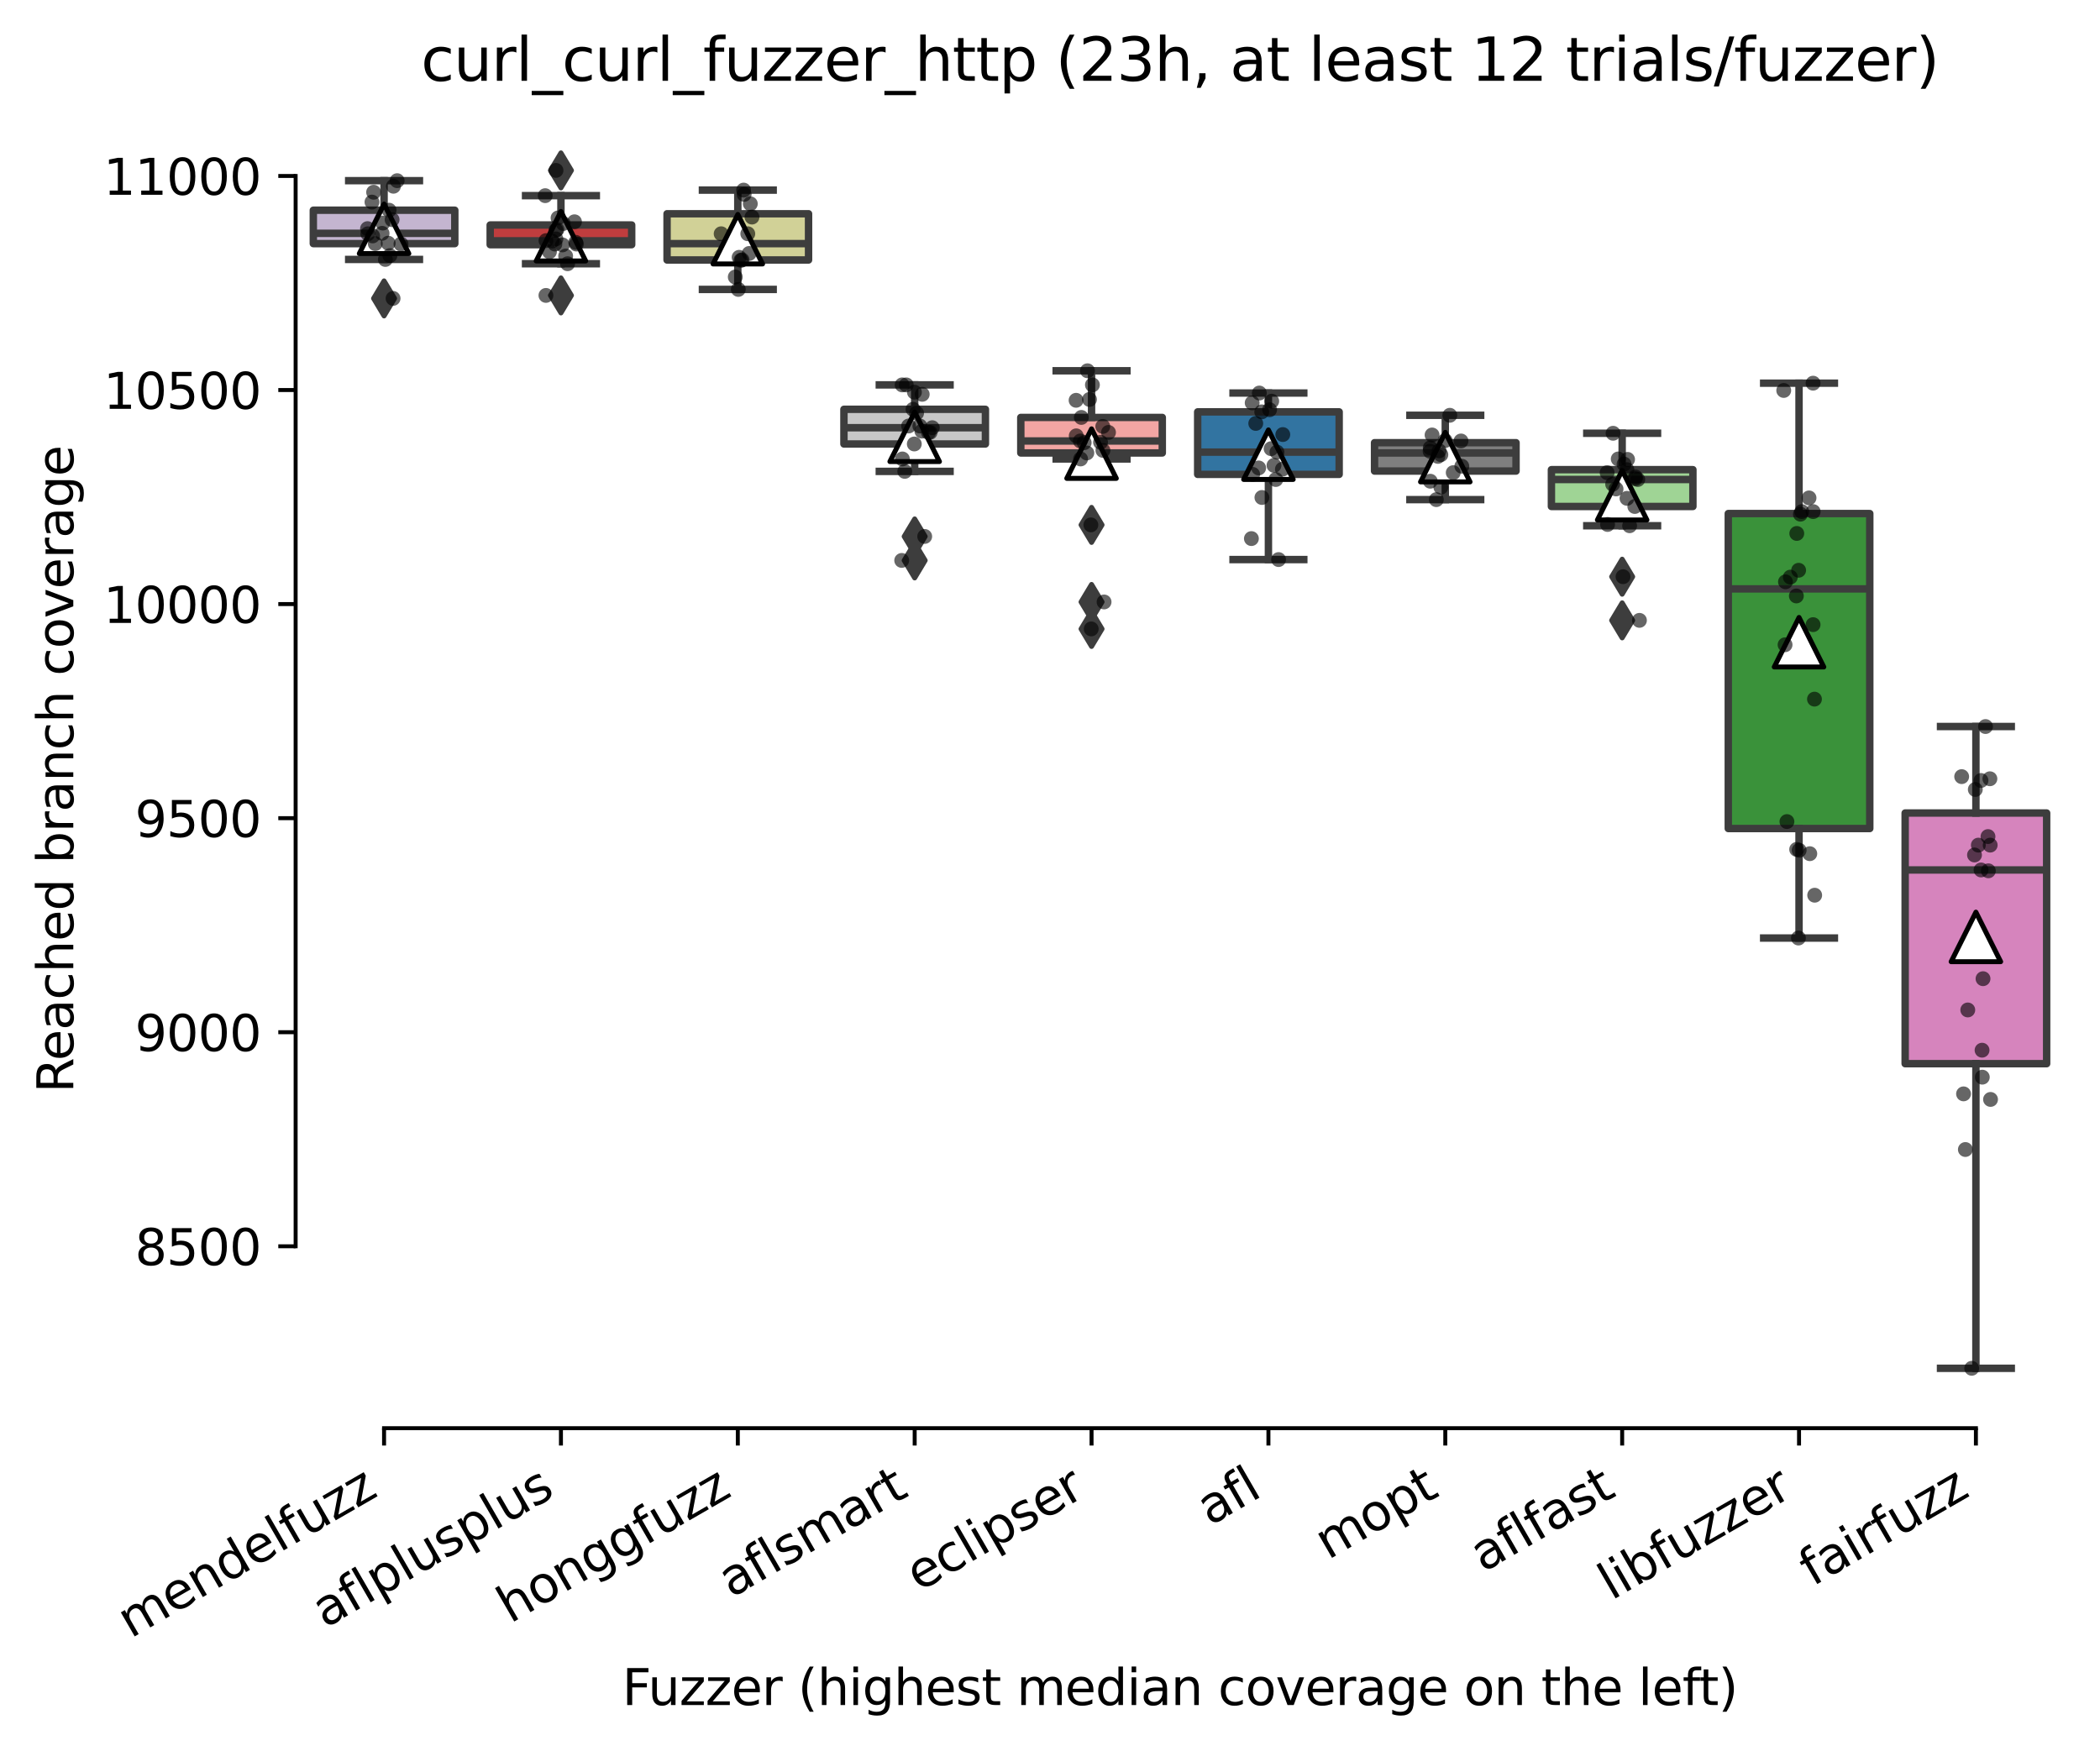 <?xml version="1.0" encoding="utf-8" standalone="no"?>
<!DOCTYPE svg PUBLIC "-//W3C//DTD SVG 1.1//EN"
  "http://www.w3.org/Graphics/SVG/1.1/DTD/svg11.dtd">
<svg xmlns:xlink="http://www.w3.org/1999/xlink" width="424.011pt" height="353.623pt" viewBox="0 0 424.011 353.623" xmlns="http://www.w3.org/2000/svg" version="1.1">
 <defs>
  <style type="text/css">*{stroke-linejoin: round; stroke-linecap: butt}</style>
 </defs>
 <g id="figure_1">
  <g id="patch_1">
   <path d="M 0 353.623 
L 424.011 353.623 
L 424.011 0 
L 0 0 
z
" style="fill: #ffffff"/>
  </g>
  <g id="axes_1">
   <g id="patch_2">
    <path d="M 59.691 288.43 
L 416.811 288.43 
L 416.811 22.318 
L 59.691 22.318 
z
" style="fill: #ffffff"/>
   </g>
   <g id="patch_3">
    <path d="M 63.262 49.199 
L 91.831 49.199 
L 91.831 42.455 
L 63.262 42.455 
L 63.262 49.199 
z
" clip-path="url(#pf4ece995c3)" style="fill: #c4b5d0; stroke: #3d3d3d; stroke-width: 1.5; stroke-linejoin: miter"/>
   </g>
   <g id="patch_4">
    <path d="M 98.974 49.415 
L 127.543 49.415 
L 127.543 45.438 
L 98.974 45.438 
L 98.974 49.415 
z
" clip-path="url(#pf4ece995c3)" style="fill: #c03d3e; stroke: #3d3d3d; stroke-width: 1.5; stroke-linejoin: miter"/>
   </g>
   <g id="patch_5">
    <path d="M 134.686 52.506 
L 163.255 52.506 
L 163.255 43.168 
L 134.686 43.168 
L 134.686 52.506 
z
" clip-path="url(#pf4ece995c3)" style="fill: #d1d197; stroke: #3d3d3d; stroke-width: 1.5; stroke-linejoin: miter"/>
   </g>
   <g id="patch_6">
    <path d="M 170.398 89.663 
L 198.967 89.663 
L 198.967 82.66 
L 170.398 82.66 
L 170.398 89.663 
z
" clip-path="url(#pf4ece995c3)" style="fill: #c7c7c7; stroke: #3d3d3d; stroke-width: 1.5; stroke-linejoin: miter"/>
   </g>
   <g id="patch_7">
    <path d="M 206.11 91.479 
L 234.679 91.479 
L 234.679 84.303 
L 206.11 84.303 
L 206.11 91.479 
z
" clip-path="url(#pf4ece995c3)" style="fill: #f2a5a3; stroke: #3d3d3d; stroke-width: 1.5; stroke-linejoin: miter"/>
   </g>
   <g id="patch_8">
    <path d="M 241.822 95.802 
L 270.391 95.802 
L 270.391 83.179 
L 241.822 83.179 
L 241.822 95.802 
z
" clip-path="url(#pf4ece995c3)" style="fill: #3274a1; stroke: #3d3d3d; stroke-width: 1.5; stroke-linejoin: miter"/>
   </g>
   <g id="patch_9">
    <path d="M 277.534 95.132 
L 306.103 95.132 
L 306.103 89.404 
L 277.534 89.404 
L 277.534 95.132 
z
" clip-path="url(#pf4ece995c3)" style="fill: #7f7f7f; stroke: #3d3d3d; stroke-width: 1.5; stroke-linejoin: miter"/>
   </g>
   <g id="patch_10">
    <path d="M 313.246 102.287 
L 341.815 102.287 
L 341.815 94.851 
L 313.246 94.851 
L 313.246 102.287 
z
" clip-path="url(#pf4ece995c3)" style="fill: #9fd495; stroke: #3d3d3d; stroke-width: 1.5; stroke-linejoin: miter"/>
   </g>
   <g id="patch_11">
    <path d="M 348.958 167.327 
L 377.527 167.327 
L 377.527 103.713 
L 348.958 103.713 
L 348.958 167.327 
z
" clip-path="url(#pf4ece995c3)" style="fill: #3a923a; stroke: #3d3d3d; stroke-width: 1.5; stroke-linejoin: miter"/>
   </g>
   <g id="patch_12">
    <path d="M 384.67 214.817 
L 413.239 214.817 
L 413.239 164.193 
L 384.67 164.193 
L 384.67 214.817 
z
" clip-path="url(#pf4ece995c3)" style="fill: #d684bd; stroke: #3d3d3d; stroke-width: 1.5; stroke-linejoin: miter"/>
   </g>
   <g id="matplotlib.axis_1">
    <g id="xtick_1">
     <g id="line2d_1">
      <defs>
       <path id="m9065a62977" d="M 0 0 
L 0 3.5 
" style="stroke: #000000; stroke-width: 0.8"/>
      </defs>
      <g>
       <use xlink:href="#m9065a62977" x="77.547" y="288.43" style="stroke: #000000; stroke-width: 0.8"/>
      </g>
     </g>
     <g id="text_1">
      <!-- mendelfuzz -->
      <g transform="translate(26.394 330.943) rotate(-30) scale(0.1 -0.1)">
       <defs>
        <path id="DejaVuSans-6d" d="M 3328 2828 
Q 3544 3216 3844 3400 
Q 4144 3584 4550 3584 
Q 5097 3584 5394 3201 
Q 5691 2819 5691 2113 
L 5691 0 
L 5113 0 
L 5113 2094 
Q 5113 2597 4934 2840 
Q 4756 3084 4391 3084 
Q 3944 3084 3684 2787 
Q 3425 2491 3425 1978 
L 3425 0 
L 2847 0 
L 2847 2094 
Q 2847 2600 2669 2842 
Q 2491 3084 2119 3084 
Q 1678 3084 1418 2786 
Q 1159 2488 1159 1978 
L 1159 0 
L 581 0 
L 581 3500 
L 1159 3500 
L 1159 2956 
Q 1356 3278 1631 3431 
Q 1906 3584 2284 3584 
Q 2666 3584 2933 3390 
Q 3200 3197 3328 2828 
z
" transform="scale(0.016)"/>
        <path id="DejaVuSans-65" d="M 3597 1894 
L 3597 1613 
L 953 1613 
Q 991 1019 1311 708 
Q 1631 397 2203 397 
Q 2534 397 2845 478 
Q 3156 559 3463 722 
L 3463 178 
Q 3153 47 2828 -22 
Q 2503 -91 2169 -91 
Q 1331 -91 842 396 
Q 353 884 353 1716 
Q 353 2575 817 3079 
Q 1281 3584 2069 3584 
Q 2775 3584 3186 3129 
Q 3597 2675 3597 1894 
z
M 3022 2063 
Q 3016 2534 2758 2815 
Q 2500 3097 2075 3097 
Q 1594 3097 1305 2825 
Q 1016 2553 972 2059 
L 3022 2063 
z
" transform="scale(0.016)"/>
        <path id="DejaVuSans-6e" d="M 3513 2113 
L 3513 0 
L 2938 0 
L 2938 2094 
Q 2938 2591 2744 2837 
Q 2550 3084 2163 3084 
Q 1697 3084 1428 2787 
Q 1159 2491 1159 1978 
L 1159 0 
L 581 0 
L 581 3500 
L 1159 3500 
L 1159 2956 
Q 1366 3272 1645 3428 
Q 1925 3584 2291 3584 
Q 2894 3584 3203 3211 
Q 3513 2838 3513 2113 
z
" transform="scale(0.016)"/>
        <path id="DejaVuSans-64" d="M 2906 2969 
L 2906 4863 
L 3481 4863 
L 3481 0 
L 2906 0 
L 2906 525 
Q 2725 213 2448 61 
Q 2172 -91 1784 -91 
Q 1150 -91 751 415 
Q 353 922 353 1747 
Q 353 2572 751 3078 
Q 1150 3584 1784 3584 
Q 2172 3584 2448 3432 
Q 2725 3281 2906 2969 
z
M 947 1747 
Q 947 1113 1208 752 
Q 1469 391 1925 391 
Q 2381 391 2643 752 
Q 2906 1113 2906 1747 
Q 2906 2381 2643 2742 
Q 2381 3103 1925 3103 
Q 1469 3103 1208 2742 
Q 947 2381 947 1747 
z
" transform="scale(0.016)"/>
        <path id="DejaVuSans-6c" d="M 603 4863 
L 1178 4863 
L 1178 0 
L 603 0 
L 603 4863 
z
" transform="scale(0.016)"/>
        <path id="DejaVuSans-66" d="M 2375 4863 
L 2375 4384 
L 1825 4384 
Q 1516 4384 1395 4259 
Q 1275 4134 1275 3809 
L 1275 3500 
L 2222 3500 
L 2222 3053 
L 1275 3053 
L 1275 0 
L 697 0 
L 697 3053 
L 147 3053 
L 147 3500 
L 697 3500 
L 697 3744 
Q 697 4328 969 4595 
Q 1241 4863 1831 4863 
L 2375 4863 
z
" transform="scale(0.016)"/>
        <path id="DejaVuSans-75" d="M 544 1381 
L 544 3500 
L 1119 3500 
L 1119 1403 
Q 1119 906 1312 657 
Q 1506 409 1894 409 
Q 2359 409 2629 706 
Q 2900 1003 2900 1516 
L 2900 3500 
L 3475 3500 
L 3475 0 
L 2900 0 
L 2900 538 
Q 2691 219 2414 64 
Q 2138 -91 1772 -91 
Q 1169 -91 856 284 
Q 544 659 544 1381 
z
M 1991 3584 
L 1991 3584 
z
" transform="scale(0.016)"/>
        <path id="DejaVuSans-7a" d="M 353 3500 
L 3084 3500 
L 3084 2975 
L 922 459 
L 3084 459 
L 3084 0 
L 275 0 
L 275 525 
L 2438 3041 
L 353 3041 
L 353 3500 
z
" transform="scale(0.016)"/>
       </defs>
       <use xlink:href="#DejaVuSans-6d"/>
       <use xlink:href="#DejaVuSans-65" x="97.412"/>
       <use xlink:href="#DejaVuSans-6e" x="158.936"/>
       <use xlink:href="#DejaVuSans-64" x="222.314"/>
       <use xlink:href="#DejaVuSans-65" x="285.791"/>
       <use xlink:href="#DejaVuSans-6c" x="347.314"/>
       <use xlink:href="#DejaVuSans-66" x="375.098"/>
       <use xlink:href="#DejaVuSans-75" x="410.303"/>
       <use xlink:href="#DejaVuSans-7a" x="473.682"/>
       <use xlink:href="#DejaVuSans-7a" x="526.172"/>
      </g>
     </g>
    </g>
    <g id="xtick_2">
     <g id="line2d_2">
      <g>
       <use xlink:href="#m9065a62977" x="113.259" y="288.43" style="stroke: #000000; stroke-width: 0.8"/>
      </g>
     </g>
     <g id="text_2">
      <!-- aflplusplus -->
      <g transform="translate(65.65 328.897) rotate(-30) scale(0.1 -0.1)">
       <defs>
        <path id="DejaVuSans-61" d="M 2194 1759 
Q 1497 1759 1228 1600 
Q 959 1441 959 1056 
Q 959 750 1161 570 
Q 1363 391 1709 391 
Q 2188 391 2477 730 
Q 2766 1069 2766 1631 
L 2766 1759 
L 2194 1759 
z
M 3341 1997 
L 3341 0 
L 2766 0 
L 2766 531 
Q 2569 213 2275 61 
Q 1981 -91 1556 -91 
Q 1019 -91 701 211 
Q 384 513 384 1019 
Q 384 1609 779 1909 
Q 1175 2209 1959 2209 
L 2766 2209 
L 2766 2266 
Q 2766 2663 2505 2880 
Q 2244 3097 1772 3097 
Q 1472 3097 1187 3025 
Q 903 2953 641 2809 
L 641 3341 
Q 956 3463 1253 3523 
Q 1550 3584 1831 3584 
Q 2591 3584 2966 3190 
Q 3341 2797 3341 1997 
z
" transform="scale(0.016)"/>
        <path id="DejaVuSans-70" d="M 1159 525 
L 1159 -1331 
L 581 -1331 
L 581 3500 
L 1159 3500 
L 1159 2969 
Q 1341 3281 1617 3432 
Q 1894 3584 2278 3584 
Q 2916 3584 3314 3078 
Q 3713 2572 3713 1747 
Q 3713 922 3314 415 
Q 2916 -91 2278 -91 
Q 1894 -91 1617 61 
Q 1341 213 1159 525 
z
M 3116 1747 
Q 3116 2381 2855 2742 
Q 2594 3103 2138 3103 
Q 1681 3103 1420 2742 
Q 1159 2381 1159 1747 
Q 1159 1113 1420 752 
Q 1681 391 2138 391 
Q 2594 391 2855 752 
Q 3116 1113 3116 1747 
z
" transform="scale(0.016)"/>
        <path id="DejaVuSans-73" d="M 2834 3397 
L 2834 2853 
Q 2591 2978 2328 3040 
Q 2066 3103 1784 3103 
Q 1356 3103 1142 2972 
Q 928 2841 928 2578 
Q 928 2378 1081 2264 
Q 1234 2150 1697 2047 
L 1894 2003 
Q 2506 1872 2764 1633 
Q 3022 1394 3022 966 
Q 3022 478 2636 193 
Q 2250 -91 1575 -91 
Q 1294 -91 989 -36 
Q 684 19 347 128 
L 347 722 
Q 666 556 975 473 
Q 1284 391 1588 391 
Q 1994 391 2212 530 
Q 2431 669 2431 922 
Q 2431 1156 2273 1281 
Q 2116 1406 1581 1522 
L 1381 1569 
Q 847 1681 609 1914 
Q 372 2147 372 2553 
Q 372 3047 722 3315 
Q 1072 3584 1716 3584 
Q 2034 3584 2315 3537 
Q 2597 3491 2834 3397 
z
" transform="scale(0.016)"/>
       </defs>
       <use xlink:href="#DejaVuSans-61"/>
       <use xlink:href="#DejaVuSans-66" x="61.279"/>
       <use xlink:href="#DejaVuSans-6c" x="96.484"/>
       <use xlink:href="#DejaVuSans-70" x="124.268"/>
       <use xlink:href="#DejaVuSans-6c" x="187.744"/>
       <use xlink:href="#DejaVuSans-75" x="215.527"/>
       <use xlink:href="#DejaVuSans-73" x="278.906"/>
       <use xlink:href="#DejaVuSans-70" x="331.006"/>
       <use xlink:href="#DejaVuSans-6c" x="394.482"/>
       <use xlink:href="#DejaVuSans-75" x="422.266"/>
       <use xlink:href="#DejaVuSans-73" x="485.645"/>
      </g>
     </g>
    </g>
    <g id="xtick_3">
     <g id="line2d_3">
      <g>
       <use xlink:href="#m9065a62977" x="148.971" y="288.43" style="stroke: #000000; stroke-width: 0.8"/>
      </g>
     </g>
     <g id="text_3">
      <!-- honggfuzz -->
      <g transform="translate(103.031 327.933) rotate(-30) scale(0.1 -0.1)">
       <defs>
        <path id="DejaVuSans-68" d="M 3513 2113 
L 3513 0 
L 2938 0 
L 2938 2094 
Q 2938 2591 2744 2837 
Q 2550 3084 2163 3084 
Q 1697 3084 1428 2787 
Q 1159 2491 1159 1978 
L 1159 0 
L 581 0 
L 581 4863 
L 1159 4863 
L 1159 2956 
Q 1366 3272 1645 3428 
Q 1925 3584 2291 3584 
Q 2894 3584 3203 3211 
Q 3513 2838 3513 2113 
z
" transform="scale(0.016)"/>
        <path id="DejaVuSans-6f" d="M 1959 3097 
Q 1497 3097 1228 2736 
Q 959 2375 959 1747 
Q 959 1119 1226 758 
Q 1494 397 1959 397 
Q 2419 397 2687 759 
Q 2956 1122 2956 1747 
Q 2956 2369 2687 2733 
Q 2419 3097 1959 3097 
z
M 1959 3584 
Q 2709 3584 3137 3096 
Q 3566 2609 3566 1747 
Q 3566 888 3137 398 
Q 2709 -91 1959 -91 
Q 1206 -91 779 398 
Q 353 888 353 1747 
Q 353 2609 779 3096 
Q 1206 3584 1959 3584 
z
" transform="scale(0.016)"/>
        <path id="DejaVuSans-67" d="M 2906 1791 
Q 2906 2416 2648 2759 
Q 2391 3103 1925 3103 
Q 1463 3103 1205 2759 
Q 947 2416 947 1791 
Q 947 1169 1205 825 
Q 1463 481 1925 481 
Q 2391 481 2648 825 
Q 2906 1169 2906 1791 
z
M 3481 434 
Q 3481 -459 3084 -895 
Q 2688 -1331 1869 -1331 
Q 1566 -1331 1297 -1286 
Q 1028 -1241 775 -1147 
L 775 -588 
Q 1028 -725 1275 -790 
Q 1522 -856 1778 -856 
Q 2344 -856 2625 -561 
Q 2906 -266 2906 331 
L 2906 616 
Q 2728 306 2450 153 
Q 2172 0 1784 0 
Q 1141 0 747 490 
Q 353 981 353 1791 
Q 353 2603 747 3093 
Q 1141 3584 1784 3584 
Q 2172 3584 2450 3431 
Q 2728 3278 2906 2969 
L 2906 3500 
L 3481 3500 
L 3481 434 
z
" transform="scale(0.016)"/>
       </defs>
       <use xlink:href="#DejaVuSans-68"/>
       <use xlink:href="#DejaVuSans-6f" x="63.379"/>
       <use xlink:href="#DejaVuSans-6e" x="124.561"/>
       <use xlink:href="#DejaVuSans-67" x="187.939"/>
       <use xlink:href="#DejaVuSans-67" x="251.416"/>
       <use xlink:href="#DejaVuSans-66" x="314.893"/>
       <use xlink:href="#DejaVuSans-75" x="350.098"/>
       <use xlink:href="#DejaVuSans-7a" x="413.477"/>
       <use xlink:href="#DejaVuSans-7a" x="465.967"/>
      </g>
     </g>
    </g>
    <g id="xtick_4">
     <g id="line2d_4">
      <g>
       <use xlink:href="#m9065a62977" x="184.683" y="288.43" style="stroke: #000000; stroke-width: 0.8"/>
      </g>
     </g>
     <g id="text_4">
      <!-- aflsmart -->
      <g transform="translate(147.672 322.779) rotate(-30) scale(0.1 -0.1)">
       <defs>
        <path id="DejaVuSans-72" d="M 2631 2963 
Q 2534 3019 2420 3045 
Q 2306 3072 2169 3072 
Q 1681 3072 1420 2755 
Q 1159 2438 1159 1844 
L 1159 0 
L 581 0 
L 581 3500 
L 1159 3500 
L 1159 2956 
Q 1341 3275 1631 3429 
Q 1922 3584 2338 3584 
Q 2397 3584 2469 3576 
Q 2541 3569 2628 3553 
L 2631 2963 
z
" transform="scale(0.016)"/>
        <path id="DejaVuSans-74" d="M 1172 4494 
L 1172 3500 
L 2356 3500 
L 2356 3053 
L 1172 3053 
L 1172 1153 
Q 1172 725 1289 603 
Q 1406 481 1766 481 
L 2356 481 
L 2356 0 
L 1766 0 
Q 1100 0 847 248 
Q 594 497 594 1153 
L 594 3053 
L 172 3053 
L 172 3500 
L 594 3500 
L 594 4494 
L 1172 4494 
z
" transform="scale(0.016)"/>
       </defs>
       <use xlink:href="#DejaVuSans-61"/>
       <use xlink:href="#DejaVuSans-66" x="61.279"/>
       <use xlink:href="#DejaVuSans-6c" x="96.484"/>
       <use xlink:href="#DejaVuSans-73" x="124.268"/>
       <use xlink:href="#DejaVuSans-6d" x="176.367"/>
       <use xlink:href="#DejaVuSans-61" x="273.779"/>
       <use xlink:href="#DejaVuSans-72" x="335.059"/>
       <use xlink:href="#DejaVuSans-74" x="376.172"/>
      </g>
     </g>
    </g>
    <g id="xtick_5">
     <g id="line2d_5">
      <g>
       <use xlink:href="#m9065a62977" x="220.395" y="288.43" style="stroke: #000000; stroke-width: 0.8"/>
      </g>
     </g>
     <g id="text_5">
      <!-- eclipser -->
      <g transform="translate(185.554 321.525) rotate(-30) scale(0.1 -0.1)">
       <defs>
        <path id="DejaVuSans-63" d="M 3122 3366 
L 3122 2828 
Q 2878 2963 2633 3030 
Q 2388 3097 2138 3097 
Q 1578 3097 1268 2742 
Q 959 2388 959 1747 
Q 959 1106 1268 751 
Q 1578 397 2138 397 
Q 2388 397 2633 464 
Q 2878 531 3122 666 
L 3122 134 
Q 2881 22 2623 -34 
Q 2366 -91 2075 -91 
Q 1284 -91 818 406 
Q 353 903 353 1747 
Q 353 2603 823 3093 
Q 1294 3584 2113 3584 
Q 2378 3584 2631 3529 
Q 2884 3475 3122 3366 
z
" transform="scale(0.016)"/>
        <path id="DejaVuSans-69" d="M 603 3500 
L 1178 3500 
L 1178 0 
L 603 0 
L 603 3500 
z
M 603 4863 
L 1178 4863 
L 1178 4134 
L 603 4134 
L 603 4863 
z
" transform="scale(0.016)"/>
       </defs>
       <use xlink:href="#DejaVuSans-65"/>
       <use xlink:href="#DejaVuSans-63" x="61.523"/>
       <use xlink:href="#DejaVuSans-6c" x="116.504"/>
       <use xlink:href="#DejaVuSans-69" x="144.287"/>
       <use xlink:href="#DejaVuSans-70" x="172.07"/>
       <use xlink:href="#DejaVuSans-73" x="235.547"/>
       <use xlink:href="#DejaVuSans-65" x="287.646"/>
       <use xlink:href="#DejaVuSans-72" x="349.17"/>
      </g>
     </g>
    </g>
    <g id="xtick_6">
     <g id="line2d_6">
      <g>
       <use xlink:href="#m9065a62977" x="256.107" y="288.43" style="stroke: #000000; stroke-width: 0.8"/>
      </g>
     </g>
     <g id="text_6">
      <!-- afl -->
      <g transform="translate(244.305 308.224) rotate(-30) scale(0.1 -0.1)">
       <use xlink:href="#DejaVuSans-61"/>
       <use xlink:href="#DejaVuSans-66" x="61.279"/>
       <use xlink:href="#DejaVuSans-6c" x="96.484"/>
      </g>
     </g>
    </g>
    <g id="xtick_7">
     <g id="line2d_7">
      <g>
       <use xlink:href="#m9065a62977" x="291.819" y="288.43" style="stroke: #000000; stroke-width: 0.8"/>
      </g>
     </g>
     <g id="text_7">
      <!-- mopt -->
      <g transform="translate(268.151 315.075) rotate(-30) scale(0.1 -0.1)">
       <use xlink:href="#DejaVuSans-6d"/>
       <use xlink:href="#DejaVuSans-6f" x="97.412"/>
       <use xlink:href="#DejaVuSans-70" x="158.594"/>
       <use xlink:href="#DejaVuSans-74" x="222.07"/>
      </g>
     </g>
    </g>
    <g id="xtick_8">
     <g id="line2d_8">
      <g>
       <use xlink:href="#m9065a62977" x="327.531" y="288.43" style="stroke: #000000; stroke-width: 0.8"/>
      </g>
     </g>
     <g id="text_8">
      <!-- aflfast -->
      <g transform="translate(299.467 317.613) rotate(-30) scale(0.1 -0.1)">
       <use xlink:href="#DejaVuSans-61"/>
       <use xlink:href="#DejaVuSans-66" x="61.279"/>
       <use xlink:href="#DejaVuSans-6c" x="96.484"/>
       <use xlink:href="#DejaVuSans-66" x="124.268"/>
       <use xlink:href="#DejaVuSans-61" x="159.473"/>
       <use xlink:href="#DejaVuSans-73" x="220.752"/>
       <use xlink:href="#DejaVuSans-74" x="272.852"/>
      </g>
     </g>
    </g>
    <g id="xtick_9">
     <g id="line2d_9">
      <g>
       <use xlink:href="#m9065a62977" x="363.243" y="288.43" style="stroke: #000000; stroke-width: 0.8"/>
      </g>
     </g>
     <g id="text_9">
      <!-- libfuzzer -->
      <g transform="translate(325.376 323.272) rotate(-30) scale(0.1 -0.1)">
       <defs>
        <path id="DejaVuSans-62" d="M 3116 1747 
Q 3116 2381 2855 2742 
Q 2594 3103 2138 3103 
Q 1681 3103 1420 2742 
Q 1159 2381 1159 1747 
Q 1159 1113 1420 752 
Q 1681 391 2138 391 
Q 2594 391 2855 752 
Q 3116 1113 3116 1747 
z
M 1159 2969 
Q 1341 3281 1617 3432 
Q 1894 3584 2278 3584 
Q 2916 3584 3314 3078 
Q 3713 2572 3713 1747 
Q 3713 922 3314 415 
Q 2916 -91 2278 -91 
Q 1894 -91 1617 61 
Q 1341 213 1159 525 
L 1159 0 
L 581 0 
L 581 4863 
L 1159 4863 
L 1159 2969 
z
" transform="scale(0.016)"/>
       </defs>
       <use xlink:href="#DejaVuSans-6c"/>
       <use xlink:href="#DejaVuSans-69" x="27.783"/>
       <use xlink:href="#DejaVuSans-62" x="55.566"/>
       <use xlink:href="#DejaVuSans-66" x="119.043"/>
       <use xlink:href="#DejaVuSans-75" x="154.248"/>
       <use xlink:href="#DejaVuSans-7a" x="217.627"/>
       <use xlink:href="#DejaVuSans-7a" x="270.117"/>
       <use xlink:href="#DejaVuSans-65" x="322.607"/>
       <use xlink:href="#DejaVuSans-72" x="384.131"/>
      </g>
     </g>
    </g>
    <g id="xtick_10">
     <g id="line2d_10">
      <g>
       <use xlink:href="#m9065a62977" x="398.955" y="288.43" style="stroke: #000000; stroke-width: 0.8"/>
      </g>
     </g>
     <g id="text_10">
      <!-- fairfuzz -->
      <g transform="translate(365.965 320.457) rotate(-30) scale(0.1 -0.1)">
       <use xlink:href="#DejaVuSans-66"/>
       <use xlink:href="#DejaVuSans-61" x="35.205"/>
       <use xlink:href="#DejaVuSans-69" x="96.484"/>
       <use xlink:href="#DejaVuSans-72" x="124.268"/>
       <use xlink:href="#DejaVuSans-66" x="165.381"/>
       <use xlink:href="#DejaVuSans-75" x="200.586"/>
       <use xlink:href="#DejaVuSans-7a" x="263.965"/>
       <use xlink:href="#DejaVuSans-7a" x="316.455"/>
      </g>
     </g>
    </g>
    <g id="text_11">
     <!-- Fuzzer (highest median coverage on the left) -->
     <g transform="translate(125.633 344.343) scale(0.1 -0.1)">
      <defs>
       <path id="DejaVuSans-46" d="M 628 4666 
L 3309 4666 
L 3309 4134 
L 1259 4134 
L 1259 2759 
L 3109 2759 
L 3109 2228 
L 1259 2228 
L 1259 0 
L 628 0 
L 628 4666 
z
" transform="scale(0.016)"/>
       <path id="DejaVuSans-20" transform="scale(0.016)"/>
       <path id="DejaVuSans-28" d="M 1984 4856 
Q 1566 4138 1362 3434 
Q 1159 2731 1159 2009 
Q 1159 1288 1364 580 
Q 1569 -128 1984 -844 
L 1484 -844 
Q 1016 -109 783 600 
Q 550 1309 550 2009 
Q 550 2706 781 3412 
Q 1013 4119 1484 4856 
L 1984 4856 
z
" transform="scale(0.016)"/>
       <path id="DejaVuSans-76" d="M 191 3500 
L 800 3500 
L 1894 563 
L 2988 3500 
L 3597 3500 
L 2284 0 
L 1503 0 
L 191 3500 
z
" transform="scale(0.016)"/>
       <path id="DejaVuSans-29" d="M 513 4856 
L 1013 4856 
Q 1481 4119 1714 3412 
Q 1947 2706 1947 2009 
Q 1947 1309 1714 600 
Q 1481 -109 1013 -844 
L 513 -844 
Q 928 -128 1133 580 
Q 1338 1288 1338 2009 
Q 1338 2731 1133 3434 
Q 928 4138 513 4856 
z
" transform="scale(0.016)"/>
      </defs>
      <use xlink:href="#DejaVuSans-46"/>
      <use xlink:href="#DejaVuSans-75" x="52.02"/>
      <use xlink:href="#DejaVuSans-7a" x="115.398"/>
      <use xlink:href="#DejaVuSans-7a" x="167.889"/>
      <use xlink:href="#DejaVuSans-65" x="220.379"/>
      <use xlink:href="#DejaVuSans-72" x="281.902"/>
      <use xlink:href="#DejaVuSans-20" x="323.016"/>
      <use xlink:href="#DejaVuSans-28" x="354.803"/>
      <use xlink:href="#DejaVuSans-68" x="393.816"/>
      <use xlink:href="#DejaVuSans-69" x="457.195"/>
      <use xlink:href="#DejaVuSans-67" x="484.979"/>
      <use xlink:href="#DejaVuSans-68" x="548.455"/>
      <use xlink:href="#DejaVuSans-65" x="611.834"/>
      <use xlink:href="#DejaVuSans-73" x="673.357"/>
      <use xlink:href="#DejaVuSans-74" x="725.457"/>
      <use xlink:href="#DejaVuSans-20" x="764.666"/>
      <use xlink:href="#DejaVuSans-6d" x="796.453"/>
      <use xlink:href="#DejaVuSans-65" x="893.865"/>
      <use xlink:href="#DejaVuSans-64" x="955.389"/>
      <use xlink:href="#DejaVuSans-69" x="1018.865"/>
      <use xlink:href="#DejaVuSans-61" x="1046.648"/>
      <use xlink:href="#DejaVuSans-6e" x="1107.928"/>
      <use xlink:href="#DejaVuSans-20" x="1171.307"/>
      <use xlink:href="#DejaVuSans-63" x="1203.094"/>
      <use xlink:href="#DejaVuSans-6f" x="1258.074"/>
      <use xlink:href="#DejaVuSans-76" x="1319.256"/>
      <use xlink:href="#DejaVuSans-65" x="1378.436"/>
      <use xlink:href="#DejaVuSans-72" x="1439.959"/>
      <use xlink:href="#DejaVuSans-61" x="1481.072"/>
      <use xlink:href="#DejaVuSans-67" x="1542.352"/>
      <use xlink:href="#DejaVuSans-65" x="1605.828"/>
      <use xlink:href="#DejaVuSans-20" x="1667.352"/>
      <use xlink:href="#DejaVuSans-6f" x="1699.139"/>
      <use xlink:href="#DejaVuSans-6e" x="1760.32"/>
      <use xlink:href="#DejaVuSans-20" x="1823.699"/>
      <use xlink:href="#DejaVuSans-74" x="1855.486"/>
      <use xlink:href="#DejaVuSans-68" x="1894.695"/>
      <use xlink:href="#DejaVuSans-65" x="1958.074"/>
      <use xlink:href="#DejaVuSans-20" x="2019.598"/>
      <use xlink:href="#DejaVuSans-6c" x="2051.385"/>
      <use xlink:href="#DejaVuSans-65" x="2079.168"/>
      <use xlink:href="#DejaVuSans-66" x="2140.691"/>
      <use xlink:href="#DejaVuSans-74" x="2174.146"/>
      <use xlink:href="#DejaVuSans-29" x="2213.355"/>
     </g>
    </g>
   </g>
   <g id="matplotlib.axis_2">
    <g id="ytick_1">
     <g id="line2d_11">
      <defs>
       <path id="mbbc10b5ecb" d="M 0 0 
L -3.5 0 
" style="stroke: #000000; stroke-width: 0.8"/>
      </defs>
      <g>
       <use xlink:href="#mbbc10b5ecb" x="59.691" y="251.693" style="stroke: #000000; stroke-width: 0.8"/>
      </g>
     </g>
     <g id="text_12">
      <!-- 8500 -->
      <g transform="translate(27.241 255.492) scale(0.1 -0.1)">
       <defs>
        <path id="DejaVuSans-38" d="M 2034 2216 
Q 1584 2216 1326 1975 
Q 1069 1734 1069 1313 
Q 1069 891 1326 650 
Q 1584 409 2034 409 
Q 2484 409 2743 651 
Q 3003 894 3003 1313 
Q 3003 1734 2745 1975 
Q 2488 2216 2034 2216 
z
M 1403 2484 
Q 997 2584 770 2862 
Q 544 3141 544 3541 
Q 544 4100 942 4425 
Q 1341 4750 2034 4750 
Q 2731 4750 3128 4425 
Q 3525 4100 3525 3541 
Q 3525 3141 3298 2862 
Q 3072 2584 2669 2484 
Q 3125 2378 3379 2068 
Q 3634 1759 3634 1313 
Q 3634 634 3220 271 
Q 2806 -91 2034 -91 
Q 1263 -91 848 271 
Q 434 634 434 1313 
Q 434 1759 690 2068 
Q 947 2378 1403 2484 
z
M 1172 3481 
Q 1172 3119 1398 2916 
Q 1625 2713 2034 2713 
Q 2441 2713 2670 2916 
Q 2900 3119 2900 3481 
Q 2900 3844 2670 4047 
Q 2441 4250 2034 4250 
Q 1625 4250 1398 4047 
Q 1172 3844 1172 3481 
z
" transform="scale(0.016)"/>
        <path id="DejaVuSans-35" d="M 691 4666 
L 3169 4666 
L 3169 4134 
L 1269 4134 
L 1269 2991 
Q 1406 3038 1543 3061 
Q 1681 3084 1819 3084 
Q 2600 3084 3056 2656 
Q 3513 2228 3513 1497 
Q 3513 744 3044 326 
Q 2575 -91 1722 -91 
Q 1428 -91 1123 -41 
Q 819 9 494 109 
L 494 744 
Q 775 591 1075 516 
Q 1375 441 1709 441 
Q 2250 441 2565 725 
Q 2881 1009 2881 1497 
Q 2881 1984 2565 2268 
Q 2250 2553 1709 2553 
Q 1456 2553 1204 2497 
Q 953 2441 691 2322 
L 691 4666 
z
" transform="scale(0.016)"/>
        <path id="DejaVuSans-30" d="M 2034 4250 
Q 1547 4250 1301 3770 
Q 1056 3291 1056 2328 
Q 1056 1369 1301 889 
Q 1547 409 2034 409 
Q 2525 409 2770 889 
Q 3016 1369 3016 2328 
Q 3016 3291 2770 3770 
Q 2525 4250 2034 4250 
z
M 2034 4750 
Q 2819 4750 3233 4129 
Q 3647 3509 3647 2328 
Q 3647 1150 3233 529 
Q 2819 -91 2034 -91 
Q 1250 -91 836 529 
Q 422 1150 422 2328 
Q 422 3509 836 4129 
Q 1250 4750 2034 4750 
z
" transform="scale(0.016)"/>
       </defs>
       <use xlink:href="#DejaVuSans-38"/>
       <use xlink:href="#DejaVuSans-35" x="63.623"/>
       <use xlink:href="#DejaVuSans-30" x="127.246"/>
       <use xlink:href="#DejaVuSans-30" x="190.869"/>
      </g>
     </g>
    </g>
    <g id="ytick_2">
     <g id="line2d_12">
      <g>
       <use xlink:href="#mbbc10b5ecb" x="59.691" y="208.462" style="stroke: #000000; stroke-width: 0.8"/>
      </g>
     </g>
     <g id="text_13">
      <!-- 9000 -->
      <g transform="translate(27.241 212.261) scale(0.1 -0.1)">
       <defs>
        <path id="DejaVuSans-39" d="M 703 97 
L 703 672 
Q 941 559 1184 500 
Q 1428 441 1663 441 
Q 2288 441 2617 861 
Q 2947 1281 2994 2138 
Q 2813 1869 2534 1725 
Q 2256 1581 1919 1581 
Q 1219 1581 811 2004 
Q 403 2428 403 3163 
Q 403 3881 828 4315 
Q 1253 4750 1959 4750 
Q 2769 4750 3195 4129 
Q 3622 3509 3622 2328 
Q 3622 1225 3098 567 
Q 2575 -91 1691 -91 
Q 1453 -91 1209 -44 
Q 966 3 703 97 
z
M 1959 2075 
Q 2384 2075 2632 2365 
Q 2881 2656 2881 3163 
Q 2881 3666 2632 3958 
Q 2384 4250 1959 4250 
Q 1534 4250 1286 3958 
Q 1038 3666 1038 3163 
Q 1038 2656 1286 2365 
Q 1534 2075 1959 2075 
z
" transform="scale(0.016)"/>
       </defs>
       <use xlink:href="#DejaVuSans-39"/>
       <use xlink:href="#DejaVuSans-30" x="63.623"/>
       <use xlink:href="#DejaVuSans-30" x="127.246"/>
       <use xlink:href="#DejaVuSans-30" x="190.869"/>
      </g>
     </g>
    </g>
    <g id="ytick_3">
     <g id="line2d_13">
      <g>
       <use xlink:href="#mbbc10b5ecb" x="59.691" y="165.231" style="stroke: #000000; stroke-width: 0.8"/>
      </g>
     </g>
     <g id="text_14">
      <!-- 9500 -->
      <g transform="translate(27.241 169.03) scale(0.1 -0.1)">
       <use xlink:href="#DejaVuSans-39"/>
       <use xlink:href="#DejaVuSans-35" x="63.623"/>
       <use xlink:href="#DejaVuSans-30" x="127.246"/>
       <use xlink:href="#DejaVuSans-30" x="190.869"/>
      </g>
     </g>
    </g>
    <g id="ytick_4">
     <g id="line2d_14">
      <g>
       <use xlink:href="#mbbc10b5ecb" x="59.691" y="122" style="stroke: #000000; stroke-width: 0.8"/>
      </g>
     </g>
     <g id="text_15">
      <!-- 10000 -->
      <g transform="translate(20.878 125.799) scale(0.1 -0.1)">
       <defs>
        <path id="DejaVuSans-31" d="M 794 531 
L 1825 531 
L 1825 4091 
L 703 3866 
L 703 4441 
L 1819 4666 
L 2450 4666 
L 2450 531 
L 3481 531 
L 3481 0 
L 794 0 
L 794 531 
z
" transform="scale(0.016)"/>
       </defs>
       <use xlink:href="#DejaVuSans-31"/>
       <use xlink:href="#DejaVuSans-30" x="63.623"/>
       <use xlink:href="#DejaVuSans-30" x="127.246"/>
       <use xlink:href="#DejaVuSans-30" x="190.869"/>
       <use xlink:href="#DejaVuSans-30" x="254.492"/>
      </g>
     </g>
    </g>
    <g id="ytick_5">
     <g id="line2d_15">
      <g>
       <use xlink:href="#mbbc10b5ecb" x="59.691" y="78.769" style="stroke: #000000; stroke-width: 0.8"/>
      </g>
     </g>
     <g id="text_16">
      <!-- 10500 -->
      <g transform="translate(20.878 82.568) scale(0.1 -0.1)">
       <use xlink:href="#DejaVuSans-31"/>
       <use xlink:href="#DejaVuSans-30" x="63.623"/>
       <use xlink:href="#DejaVuSans-35" x="127.246"/>
       <use xlink:href="#DejaVuSans-30" x="190.869"/>
       <use xlink:href="#DejaVuSans-30" x="254.492"/>
      </g>
     </g>
    </g>
    <g id="ytick_6">
     <g id="line2d_16">
      <g>
       <use xlink:href="#mbbc10b5ecb" x="59.691" y="35.538" style="stroke: #000000; stroke-width: 0.8"/>
      </g>
     </g>
     <g id="text_17">
      <!-- 11000 -->
      <g transform="translate(20.878 39.337) scale(0.1 -0.1)">
       <use xlink:href="#DejaVuSans-31"/>
       <use xlink:href="#DejaVuSans-31" x="63.623"/>
       <use xlink:href="#DejaVuSans-30" x="127.246"/>
       <use xlink:href="#DejaVuSans-30" x="190.869"/>
       <use xlink:href="#DejaVuSans-30" x="254.492"/>
      </g>
     </g>
    </g>
    <g id="text_18">
     <!-- Reached branch coverage -->
     <g transform="translate(14.798 220.706) rotate(-90) scale(0.1 -0.1)">
      <defs>
       <path id="DejaVuSans-52" d="M 2841 2188 
Q 3044 2119 3236 1894 
Q 3428 1669 3622 1275 
L 4263 0 
L 3584 0 
L 2988 1197 
Q 2756 1666 2539 1819 
Q 2322 1972 1947 1972 
L 1259 1972 
L 1259 0 
L 628 0 
L 628 4666 
L 2053 4666 
Q 2853 4666 3247 4331 
Q 3641 3997 3641 3322 
Q 3641 2881 3436 2590 
Q 3231 2300 2841 2188 
z
M 1259 4147 
L 1259 2491 
L 2053 2491 
Q 2509 2491 2742 2702 
Q 2975 2913 2975 3322 
Q 2975 3731 2742 3939 
Q 2509 4147 2053 4147 
L 1259 4147 
z
" transform="scale(0.016)"/>
      </defs>
      <use xlink:href="#DejaVuSans-52"/>
      <use xlink:href="#DejaVuSans-65" x="64.982"/>
      <use xlink:href="#DejaVuSans-61" x="126.506"/>
      <use xlink:href="#DejaVuSans-63" x="187.785"/>
      <use xlink:href="#DejaVuSans-68" x="242.766"/>
      <use xlink:href="#DejaVuSans-65" x="306.145"/>
      <use xlink:href="#DejaVuSans-64" x="367.668"/>
      <use xlink:href="#DejaVuSans-20" x="431.145"/>
      <use xlink:href="#DejaVuSans-62" x="462.932"/>
      <use xlink:href="#DejaVuSans-72" x="526.408"/>
      <use xlink:href="#DejaVuSans-61" x="567.521"/>
      <use xlink:href="#DejaVuSans-6e" x="628.801"/>
      <use xlink:href="#DejaVuSans-63" x="692.18"/>
      <use xlink:href="#DejaVuSans-68" x="747.16"/>
      <use xlink:href="#DejaVuSans-20" x="810.539"/>
      <use xlink:href="#DejaVuSans-63" x="842.326"/>
      <use xlink:href="#DejaVuSans-6f" x="897.307"/>
      <use xlink:href="#DejaVuSans-76" x="958.488"/>
      <use xlink:href="#DejaVuSans-65" x="1017.668"/>
      <use xlink:href="#DejaVuSans-72" x="1079.191"/>
      <use xlink:href="#DejaVuSans-61" x="1120.305"/>
      <use xlink:href="#DejaVuSans-67" x="1181.584"/>
      <use xlink:href="#DejaVuSans-65" x="1245.061"/>
     </g>
    </g>
   </g>
   <g id="line2d_17">
    <path d="M 77.547 49.199 
L 77.547 52.398 
" clip-path="url(#pf4ece995c3)" style="fill: none; stroke: #3d3d3d; stroke-width: 1.5; stroke-linecap: square"/>
   </g>
   <g id="line2d_18">
    <path d="M 77.547 42.455 
L 77.547 36.489 
" clip-path="url(#pf4ece995c3)" style="fill: none; stroke: #3d3d3d; stroke-width: 1.5; stroke-linecap: square"/>
   </g>
   <g id="line2d_19">
    <path d="M 70.404 52.398 
L 84.689 52.398 
" clip-path="url(#pf4ece995c3)" style="fill: none; stroke: #3d3d3d; stroke-width: 1.5; stroke-linecap: square"/>
   </g>
   <g id="line2d_20">
    <path d="M 70.404 36.489 
L 84.689 36.489 
" clip-path="url(#pf4ece995c3)" style="fill: none; stroke: #3d3d3d; stroke-width: 1.5; stroke-linecap: square"/>
   </g>
   <g id="line2d_21">
    <defs>
     <path id="mc145ccc13f" d="M -0 3.536 
L 2.121 0 
L -0 -3.536 
L -2.121 -0 
z
" style="stroke: #3d3d3d; stroke-linejoin: miter"/>
    </defs>
    <g clip-path="url(#pf4ece995c3)">
     <use xlink:href="#mc145ccc13f" x="77.547" y="60.266" style="fill: #3d3d3d; stroke: #3d3d3d; stroke-linejoin: miter"/>
    </g>
   </g>
   <g id="line2d_22">
    <path d="M 113.259 49.415 
L 113.259 53.263 
" clip-path="url(#pf4ece995c3)" style="fill: none; stroke: #3d3d3d; stroke-width: 1.5; stroke-linecap: square"/>
   </g>
   <g id="line2d_23">
    <path d="M 113.259 45.438 
L 113.259 39.515 
" clip-path="url(#pf4ece995c3)" style="fill: none; stroke: #3d3d3d; stroke-width: 1.5; stroke-linecap: square"/>
   </g>
   <g id="line2d_24">
    <path d="M 106.116 53.263 
L 120.401 53.263 
" clip-path="url(#pf4ece995c3)" style="fill: none; stroke: #3d3d3d; stroke-width: 1.5; stroke-linecap: square"/>
   </g>
   <g id="line2d_25">
    <path d="M 106.116 39.515 
L 120.401 39.515 
" clip-path="url(#pf4ece995c3)" style="fill: none; stroke: #3d3d3d; stroke-width: 1.5; stroke-linecap: square"/>
   </g>
   <g id="line2d_26">
    <g clip-path="url(#pf4ece995c3)">
     <use xlink:href="#mc145ccc13f" x="113.259" y="59.661" style="fill: #3d3d3d; stroke: #3d3d3d; stroke-linejoin: miter"/>
     <use xlink:href="#mc145ccc13f" x="113.259" y="34.414" style="fill: #3d3d3d; stroke: #3d3d3d; stroke-linejoin: miter"/>
    </g>
   </g>
   <g id="line2d_27">
    <path d="M 148.971 52.506 
L 148.971 58.45 
" clip-path="url(#pf4ece995c3)" style="fill: none; stroke: #3d3d3d; stroke-width: 1.5; stroke-linecap: square"/>
   </g>
   <g id="line2d_28">
    <path d="M 148.971 43.168 
L 148.971 38.391 
" clip-path="url(#pf4ece995c3)" style="fill: none; stroke: #3d3d3d; stroke-width: 1.5; stroke-linecap: square"/>
   </g>
   <g id="line2d_29">
    <path d="M 141.828 58.45 
L 156.113 58.45 
" clip-path="url(#pf4ece995c3)" style="fill: none; stroke: #3d3d3d; stroke-width: 1.5; stroke-linecap: square"/>
   </g>
   <g id="line2d_30">
    <path d="M 141.828 38.391 
L 156.113 38.391 
" clip-path="url(#pf4ece995c3)" style="fill: none; stroke: #3d3d3d; stroke-width: 1.5; stroke-linecap: square"/>
   </g>
   <g id="line2d_31"/>
   <g id="line2d_32">
    <path d="M 184.683 89.663 
L 184.683 95.197 
" clip-path="url(#pf4ece995c3)" style="fill: none; stroke: #3d3d3d; stroke-width: 1.5; stroke-linecap: square"/>
   </g>
   <g id="line2d_33">
    <path d="M 184.683 82.66 
L 184.683 77.731 
" clip-path="url(#pf4ece995c3)" style="fill: none; stroke: #3d3d3d; stroke-width: 1.5; stroke-linecap: square"/>
   </g>
   <g id="line2d_34">
    <path d="M 177.54 95.197 
L 191.825 95.197 
" clip-path="url(#pf4ece995c3)" style="fill: none; stroke: #3d3d3d; stroke-width: 1.5; stroke-linecap: square"/>
   </g>
   <g id="line2d_35">
    <path d="M 177.54 77.731 
L 191.825 77.731 
" clip-path="url(#pf4ece995c3)" style="fill: none; stroke: #3d3d3d; stroke-width: 1.5; stroke-linecap: square"/>
   </g>
   <g id="line2d_36">
    <g clip-path="url(#pf4ece995c3)">
     <use xlink:href="#mc145ccc13f" x="184.683" y="113.181" style="fill: #3d3d3d; stroke: #3d3d3d; stroke-linejoin: miter"/>
     <use xlink:href="#mc145ccc13f" x="184.683" y="108.339" style="fill: #3d3d3d; stroke: #3d3d3d; stroke-linejoin: miter"/>
    </g>
   </g>
   <g id="line2d_37">
    <path d="M 220.395 91.479 
L 220.395 92.689 
" clip-path="url(#pf4ece995c3)" style="fill: none; stroke: #3d3d3d; stroke-width: 1.5; stroke-linecap: square"/>
   </g>
   <g id="line2d_38">
    <path d="M 220.395 84.303 
L 220.395 74.878 
" clip-path="url(#pf4ece995c3)" style="fill: none; stroke: #3d3d3d; stroke-width: 1.5; stroke-linecap: square"/>
   </g>
   <g id="line2d_39">
    <path d="M 213.252 92.689 
L 227.537 92.689 
" clip-path="url(#pf4ece995c3)" style="fill: none; stroke: #3d3d3d; stroke-width: 1.5; stroke-linecap: square"/>
   </g>
   <g id="line2d_40">
    <path d="M 213.252 74.878 
L 227.537 74.878 
" clip-path="url(#pf4ece995c3)" style="fill: none; stroke: #3d3d3d; stroke-width: 1.5; stroke-linecap: square"/>
   </g>
   <g id="line2d_41">
    <g clip-path="url(#pf4ece995c3)">
     <use xlink:href="#mc145ccc13f" x="220.395" y="106.004" style="fill: #3d3d3d; stroke: #3d3d3d; stroke-linejoin: miter"/>
     <use xlink:href="#mc145ccc13f" x="220.395" y="127.015" style="fill: #3d3d3d; stroke: #3d3d3d; stroke-linejoin: miter"/>
     <use xlink:href="#mc145ccc13f" x="220.395" y="121.568" style="fill: #3d3d3d; stroke: #3d3d3d; stroke-linejoin: miter"/>
    </g>
   </g>
   <g id="line2d_42">
    <path d="M 256.107 95.802 
L 256.107 113.008 
" clip-path="url(#pf4ece995c3)" style="fill: none; stroke: #3d3d3d; stroke-width: 1.5; stroke-linecap: square"/>
   </g>
   <g id="line2d_43">
    <path d="M 256.107 83.179 
L 256.107 79.374 
" clip-path="url(#pf4ece995c3)" style="fill: none; stroke: #3d3d3d; stroke-width: 1.5; stroke-linecap: square"/>
   </g>
   <g id="line2d_44">
    <path d="M 248.964 113.008 
L 263.249 113.008 
" clip-path="url(#pf4ece995c3)" style="fill: none; stroke: #3d3d3d; stroke-width: 1.5; stroke-linecap: square"/>
   </g>
   <g id="line2d_45">
    <path d="M 248.964 79.374 
L 263.249 79.374 
" clip-path="url(#pf4ece995c3)" style="fill: none; stroke: #3d3d3d; stroke-width: 1.5; stroke-linecap: square"/>
   </g>
   <g id="line2d_46"/>
   <g id="line2d_47">
    <path d="M 291.819 95.132 
L 291.819 100.903 
" clip-path="url(#pf4ece995c3)" style="fill: none; stroke: #3d3d3d; stroke-width: 1.5; stroke-linecap: square"/>
   </g>
   <g id="line2d_48">
    <path d="M 291.819 89.404 
L 291.819 83.87 
" clip-path="url(#pf4ece995c3)" style="fill: none; stroke: #3d3d3d; stroke-width: 1.5; stroke-linecap: square"/>
   </g>
   <g id="line2d_49">
    <path d="M 284.676 100.903 
L 298.961 100.903 
" clip-path="url(#pf4ece995c3)" style="fill: none; stroke: #3d3d3d; stroke-width: 1.5; stroke-linecap: square"/>
   </g>
   <g id="line2d_50">
    <path d="M 284.676 83.87 
L 298.961 83.87 
" clip-path="url(#pf4ece995c3)" style="fill: none; stroke: #3d3d3d; stroke-width: 1.5; stroke-linecap: square"/>
   </g>
   <g id="line2d_51"/>
   <g id="line2d_52">
    <path d="M 327.531 102.287 
L 327.531 106.177 
" clip-path="url(#pf4ece995c3)" style="fill: none; stroke: #3d3d3d; stroke-width: 1.5; stroke-linecap: square"/>
   </g>
   <g id="line2d_53">
    <path d="M 327.531 94.851 
L 327.531 87.502 
" clip-path="url(#pf4ece995c3)" style="fill: none; stroke: #3d3d3d; stroke-width: 1.5; stroke-linecap: square"/>
   </g>
   <g id="line2d_54">
    <path d="M 320.388 106.177 
L 334.673 106.177 
" clip-path="url(#pf4ece995c3)" style="fill: none; stroke: #3d3d3d; stroke-width: 1.5; stroke-linecap: square"/>
   </g>
   <g id="line2d_55">
    <path d="M 320.388 87.502 
L 334.673 87.502 
" clip-path="url(#pf4ece995c3)" style="fill: none; stroke: #3d3d3d; stroke-width: 1.5; stroke-linecap: square"/>
   </g>
   <g id="line2d_56">
    <g clip-path="url(#pf4ece995c3)">
     <use xlink:href="#mc145ccc13f" x="327.531" y="116.466" style="fill: #3d3d3d; stroke: #3d3d3d; stroke-linejoin: miter"/>
     <use xlink:href="#mc145ccc13f" x="327.531" y="125.285" style="fill: #3d3d3d; stroke: #3d3d3d; stroke-linejoin: miter"/>
    </g>
   </g>
   <g id="line2d_57">
    <path d="M 363.243 167.327 
L 363.243 189.44 
" clip-path="url(#pf4ece995c3)" style="fill: none; stroke: #3d3d3d; stroke-width: 1.5; stroke-linecap: square"/>
   </g>
   <g id="line2d_58">
    <path d="M 363.243 103.713 
L 363.243 77.386 
" clip-path="url(#pf4ece995c3)" style="fill: none; stroke: #3d3d3d; stroke-width: 1.5; stroke-linecap: square"/>
   </g>
   <g id="line2d_59">
    <path d="M 356.1 189.44 
L 370.385 189.44 
" clip-path="url(#pf4ece995c3)" style="fill: none; stroke: #3d3d3d; stroke-width: 1.5; stroke-linecap: square"/>
   </g>
   <g id="line2d_60">
    <path d="M 356.1 77.386 
L 370.385 77.386 
" clip-path="url(#pf4ece995c3)" style="fill: none; stroke: #3d3d3d; stroke-width: 1.5; stroke-linecap: square"/>
   </g>
   <g id="line2d_61"/>
   <g id="line2d_62">
    <path d="M 398.955 214.817 
L 398.955 276.334 
" clip-path="url(#pf4ece995c3)" style="fill: none; stroke: #3d3d3d; stroke-width: 1.5; stroke-linecap: square"/>
   </g>
   <g id="line2d_63">
    <path d="M 398.955 164.193 
L 398.955 146.728 
" clip-path="url(#pf4ece995c3)" style="fill: none; stroke: #3d3d3d; stroke-width: 1.5; stroke-linecap: square"/>
   </g>
   <g id="line2d_64">
    <path d="M 391.812 276.334 
L 406.097 276.334 
" clip-path="url(#pf4ece995c3)" style="fill: none; stroke: #3d3d3d; stroke-width: 1.5; stroke-linecap: square"/>
   </g>
   <g id="line2d_65">
    <path d="M 391.812 146.728 
L 406.097 146.728 
" clip-path="url(#pf4ece995c3)" style="fill: none; stroke: #3d3d3d; stroke-width: 1.5; stroke-linecap: square"/>
   </g>
   <g id="line2d_66"/>
   <g id="line2d_67">
    <path d="M 63.262 47.124 
L 91.831 47.124 
" clip-path="url(#pf4ece995c3)" style="fill: none; stroke: #3d3d3d; stroke-width: 1.5"/>
   </g>
   <g id="line2d_68">
    <defs>
     <path id="m985b98c9ae" d="M 0 -5 
L -5 5 
L 5 5 
z
" style="stroke: #000000; stroke-linejoin: miter"/>
    </defs>
    <g clip-path="url(#pf4ece995c3)">
     <use xlink:href="#m985b98c9ae" x="77.547" y="46.214" style="fill: #ffffff; stroke: #000000; stroke-linejoin: miter"/>
    </g>
   </g>
   <g id="line2d_69">
    <path d="M 98.974 48.637 
L 127.543 48.637 
" clip-path="url(#pf4ece995c3)" style="fill: none; stroke: #3d3d3d; stroke-width: 1.5"/>
   </g>
   <g id="line2d_70">
    <g clip-path="url(#pf4ece995c3)">
     <use xlink:href="#m985b98c9ae" x="113.259" y="47.705" style="fill: #ffffff; stroke: #000000; stroke-linejoin: miter"/>
    </g>
   </g>
   <g id="line2d_71">
    <path d="M 134.686 49.199 
L 163.255 49.199 
" clip-path="url(#pf4ece995c3)" style="fill: none; stroke: #3d3d3d; stroke-width: 1.5"/>
   </g>
   <g id="line2d_72">
    <g clip-path="url(#pf4ece995c3)">
     <use xlink:href="#m985b98c9ae" x="148.971" y="48.306" style="fill: #ffffff; stroke: #000000; stroke-linejoin: miter"/>
    </g>
   </g>
   <g id="line2d_73">
    <path d="M 170.398 86.378 
L 198.967 86.378 
" clip-path="url(#pf4ece995c3)" style="fill: none; stroke: #3d3d3d; stroke-width: 1.5"/>
   </g>
   <g id="line2d_74">
    <g clip-path="url(#pf4ece995c3)">
     <use xlink:href="#m985b98c9ae" x="184.683" y="88.214" style="fill: #ffffff; stroke: #000000; stroke-linejoin: miter"/>
    </g>
   </g>
   <g id="line2d_75">
    <path d="M 206.11 89.058 
L 234.679 89.058 
" clip-path="url(#pf4ece995c3)" style="fill: none; stroke: #3d3d3d; stroke-width: 1.5"/>
   </g>
   <g id="line2d_76">
    <g clip-path="url(#pf4ece995c3)">
     <use xlink:href="#m985b98c9ae" x="220.395" y="91.611" style="fill: #ffffff; stroke: #000000; stroke-linejoin: miter"/>
    </g>
   </g>
   <g id="line2d_77">
    <path d="M 241.822 91.306 
L 270.391 91.306 
" clip-path="url(#pf4ece995c3)" style="fill: none; stroke: #3d3d3d; stroke-width: 1.5"/>
   </g>
   <g id="line2d_78">
    <g clip-path="url(#pf4ece995c3)">
     <use xlink:href="#m985b98c9ae" x="256.107" y="91.825" style="fill: #ffffff; stroke: #000000; stroke-linejoin: miter"/>
    </g>
   </g>
   <g id="line2d_79">
    <path d="M 277.534 91.479 
L 306.103 91.479 
" clip-path="url(#pf4ece995c3)" style="fill: none; stroke: #3d3d3d; stroke-width: 1.5"/>
   </g>
   <g id="line2d_80">
    <g clip-path="url(#pf4ece995c3)">
     <use xlink:href="#m985b98c9ae" x="291.819" y="92.319" style="fill: #ffffff; stroke: #000000; stroke-linejoin: miter"/>
    </g>
   </g>
   <g id="line2d_81">
    <path d="M 313.246 96.84 
L 341.815 96.84 
" clip-path="url(#pf4ece995c3)" style="fill: none; stroke: #3d3d3d; stroke-width: 1.5"/>
   </g>
   <g id="line2d_82">
    <g clip-path="url(#pf4ece995c3)">
     <use xlink:href="#m985b98c9ae" x="327.531" y="100.008" style="fill: #ffffff; stroke: #000000; stroke-linejoin: miter"/>
    </g>
   </g>
   <g id="line2d_83">
    <path d="M 348.958 118.93 
L 377.527 118.93 
" clip-path="url(#pf4ece995c3)" style="fill: none; stroke: #3d3d3d; stroke-width: 1.5"/>
   </g>
   <g id="line2d_84">
    <g clip-path="url(#pf4ece995c3)">
     <use xlink:href="#m985b98c9ae" x="363.243" y="129.699" style="fill: #ffffff; stroke: #000000; stroke-linejoin: miter"/>
    </g>
   </g>
   <g id="line2d_85">
    <path d="M 384.67 175.693 
L 413.239 175.693 
" clip-path="url(#pf4ece995c3)" style="fill: none; stroke: #3d3d3d; stroke-width: 1.5"/>
   </g>
   <g id="line2d_86">
    <g clip-path="url(#pf4ece995c3)">
     <use xlink:href="#m985b98c9ae" x="398.955" y="189.217" style="fill: #ffffff; stroke: #000000; stroke-linejoin: miter"/>
    </g>
   </g>
   <g id="patch_13">
    <path d="M 59.691 251.693 
L 59.691 35.538 
" style="fill: none; stroke: #000000; stroke-width: 0.8; stroke-linejoin: miter; stroke-linecap: square"/>
   </g>
   <g id="patch_14">
    <path d="M 77.547 288.43 
L 398.955 288.43 
" style="fill: none; stroke: #000000; stroke-width: 0.8; stroke-linejoin: miter; stroke-linecap: square"/>
   </g>
   <g id="PathCollection_1">
    <defs>
     <path id="m2bb7be4730" d="M 0 1.5 
C 0.398 1.5 0.779 1.342 1.061 1.061 
C 1.342 0.779 1.5 0.398 1.5 0 
C 1.5 -0.398 1.342 -0.779 1.061 -1.061 
C 0.779 -1.342 0.398 -1.5 0 -1.5 
C -0.398 -1.5 -0.779 -1.342 -1.061 -1.061 
C -1.342 -0.779 -1.5 -0.398 -1.5 0 
C -1.5 0.398 -1.342 0.779 -1.061 1.061 
C -0.779 1.342 -0.398 1.5 0 1.5 
z
"/>
    </defs>
    <g clip-path="url(#pf4ece995c3)">
     <use xlink:href="#m2bb7be4730" x="80.962" y="49.286" style="fill-opacity: 0.6"/>
     <use xlink:href="#m2bb7be4730" x="74.208" y="46.173" style="fill-opacity: 0.6"/>
     <use xlink:href="#m2bb7be4730" x="79.438" y="37.613" style="fill-opacity: 0.6"/>
     <use xlink:href="#m2bb7be4730" x="79.367" y="60.266" style="fill-opacity: 0.6"/>
     <use xlink:href="#m2bb7be4730" x="77.811" y="52.398" style="fill-opacity: 0.6"/>
     <use xlink:href="#m2bb7be4730" x="78.72" y="51.62" style="fill-opacity: 0.6"/>
     <use xlink:href="#m2bb7be4730" x="74.268" y="47.21" style="fill-opacity: 0.6"/>
     <use xlink:href="#m2bb7be4730" x="77.146" y="47.124" style="fill-opacity: 0.6"/>
     <use xlink:href="#m2bb7be4730" x="78.382" y="49.113" style="fill-opacity: 0.6"/>
     <use xlink:href="#m2bb7be4730" x="77.294" y="45.049" style="fill-opacity: 0.6"/>
     <use xlink:href="#m2bb7be4730" x="79.17" y="44.357" style="fill-opacity: 0.6"/>
     <use xlink:href="#m2bb7be4730" x="75.24" y="47.643" style="fill-opacity: 0.6"/>
     <use xlink:href="#m2bb7be4730" x="78.559" y="42.455" style="fill-opacity: 0.6"/>
     <use xlink:href="#m2bb7be4730" x="75.768" y="49.199" style="fill-opacity: 0.6"/>
     <use xlink:href="#m2bb7be4730" x="75.437" y="38.824" style="fill-opacity: 0.6"/>
     <use xlink:href="#m2bb7be4730" x="75.105" y="40.812" style="fill-opacity: 0.6"/>
     <use xlink:href="#m2bb7be4730" x="80.187" y="36.489" style="fill-opacity: 0.6"/>
    </g>
   </g>
   <g id="PathCollection_2">
    <g clip-path="url(#pf4ece995c3)">
     <use xlink:href="#m2bb7be4730" x="111.475" y="48.68" style="fill-opacity: 0.6"/>
     <use xlink:href="#m2bb7be4730" x="112.265" y="34.414" style="fill-opacity: 0.6"/>
     <use xlink:href="#m2bb7be4730" x="112.035" y="49.286" style="fill-opacity: 0.6"/>
     <use xlink:href="#m2bb7be4730" x="110.94" y="50.842" style="fill-opacity: 0.6"/>
     <use xlink:href="#m2bb7be4730" x="114.602" y="53.263" style="fill-opacity: 0.6"/>
     <use xlink:href="#m2bb7be4730" x="114.211" y="51.706" style="fill-opacity: 0.6"/>
     <use xlink:href="#m2bb7be4730" x="115.995" y="44.79" style="fill-opacity: 0.6"/>
     <use xlink:href="#m2bb7be4730" x="113.715" y="45.135" style="fill-opacity: 0.6"/>
     <use xlink:href="#m2bb7be4730" x="116.375" y="49.286" style="fill-opacity: 0.6"/>
     <use xlink:href="#m2bb7be4730" x="112.457" y="46.346" style="fill-opacity: 0.6"/>
     <use xlink:href="#m2bb7be4730" x="112.236" y="46.519" style="fill-opacity: 0.6"/>
     <use xlink:href="#m2bb7be4730" x="110.083" y="39.515" style="fill-opacity: 0.6"/>
     <use xlink:href="#m2bb7be4730" x="110.243" y="48.594" style="fill-opacity: 0.6"/>
     <use xlink:href="#m2bb7be4730" x="113.571" y="49.458" style="fill-opacity: 0.6"/>
     <use xlink:href="#m2bb7be4730" x="112.246" y="48.248" style="fill-opacity: 0.6"/>
     <use xlink:href="#m2bb7be4730" x="110.231" y="59.661" style="fill-opacity: 0.6"/>
     <use xlink:href="#m2bb7be4730" x="116.256" y="48.94" style="fill-opacity: 0.6"/>
     <use xlink:href="#m2bb7be4730" x="112.676" y="44.011" style="fill-opacity: 0.6"/>
    </g>
   </g>
   <g id="PathCollection_3">
    <g clip-path="url(#pf4ece995c3)">
     <use xlink:href="#m2bb7be4730" x="149.829" y="52.485" style="fill-opacity: 0.6"/>
     <use xlink:href="#m2bb7be4730" x="149.605" y="52.571" style="fill-opacity: 0.6"/>
     <use xlink:href="#m2bb7be4730" x="151.269" y="51.188" style="fill-opacity: 0.6"/>
     <use xlink:href="#m2bb7be4730" x="151.834" y="43.838" style="fill-opacity: 0.6"/>
     <use xlink:href="#m2bb7be4730" x="149.072" y="58.45" style="fill-opacity: 0.6"/>
     <use xlink:href="#m2bb7be4730" x="150.252" y="39.256" style="fill-opacity: 0.6"/>
     <use xlink:href="#m2bb7be4730" x="148.46" y="55.943" style="fill-opacity: 0.6"/>
     <use xlink:href="#m2bb7be4730" x="150.987" y="47.21" style="fill-opacity: 0.6"/>
     <use xlink:href="#m2bb7be4730" x="150.142" y="38.391" style="fill-opacity: 0.6"/>
     <use xlink:href="#m2bb7be4730" x="149.237" y="51.966" style="fill-opacity: 0.6"/>
     <use xlink:href="#m2bb7be4730" x="145.609" y="47.21" style="fill-opacity: 0.6"/>
     <use xlink:href="#m2bb7be4730" x="151.495" y="41.158" style="fill-opacity: 0.6"/>
    </g>
   </g>
   <g id="PathCollection_4">
    <g clip-path="url(#pf4ece995c3)">
     <use xlink:href="#m2bb7be4730" x="183.456" y="86.032" style="fill-opacity: 0.6"/>
     <use xlink:href="#m2bb7be4730" x="184.632" y="79.201" style="fill-opacity: 0.6"/>
     <use xlink:href="#m2bb7be4730" x="182.151" y="77.731" style="fill-opacity: 0.6"/>
     <use xlink:href="#m2bb7be4730" x="187.47" y="87.329" style="fill-opacity: 0.6"/>
     <use xlink:href="#m2bb7be4730" x="186.134" y="87.069" style="fill-opacity: 0.6"/>
     <use xlink:href="#m2bb7be4730" x="186.206" y="79.634" style="fill-opacity: 0.6"/>
     <use xlink:href="#m2bb7be4730" x="182.064" y="113.181" style="fill-opacity: 0.6"/>
     <use xlink:href="#m2bb7be4730" x="186.708" y="108.339" style="fill-opacity: 0.6"/>
     <use xlink:href="#m2bb7be4730" x="185.068" y="83.438" style="fill-opacity: 0.6"/>
     <use xlink:href="#m2bb7be4730" x="187.795" y="87.329" style="fill-opacity: 0.6"/>
     <use xlink:href="#m2bb7be4730" x="184.609" y="89.663" style="fill-opacity: 0.6"/>
     <use xlink:href="#m2bb7be4730" x="184.349" y="82.66" style="fill-opacity: 0.6"/>
     <use xlink:href="#m2bb7be4730" x="182.985" y="77.731" style="fill-opacity: 0.6"/>
     <use xlink:href="#m2bb7be4730" x="182.681" y="95.197" style="fill-opacity: 0.6"/>
     <use xlink:href="#m2bb7be4730" x="182.202" y="92.689" style="fill-opacity: 0.6"/>
     <use xlink:href="#m2bb7be4730" x="188.233" y="86.378" style="fill-opacity: 0.6"/>
     <use xlink:href="#m2bb7be4730" x="185.727" y="86.032" style="fill-opacity: 0.6"/>
    </g>
   </g>
   <g id="PathCollection_5">
    <g clip-path="url(#pf4ece995c3)">
     <use xlink:href="#m2bb7be4730" x="220.571" y="77.731" style="fill-opacity: 0.6"/>
     <use xlink:href="#m2bb7be4730" x="220.258" y="106.004" style="fill-opacity: 0.6"/>
     <use xlink:href="#m2bb7be4730" x="217.274" y="80.844" style="fill-opacity: 0.6"/>
     <use xlink:href="#m2bb7be4730" x="218.907" y="89.404" style="fill-opacity: 0.6"/>
     <use xlink:href="#m2bb7be4730" x="223.82" y="87.329" style="fill-opacity: 0.6"/>
     <use xlink:href="#m2bb7be4730" x="220.327" y="127.015" style="fill-opacity: 0.6"/>
     <use xlink:href="#m2bb7be4730" x="217.303" y="88.02" style="fill-opacity: 0.6"/>
     <use xlink:href="#m2bb7be4730" x="219.572" y="74.878" style="fill-opacity: 0.6"/>
     <use xlink:href="#m2bb7be4730" x="218.128" y="89.058" style="fill-opacity: 0.6"/>
     <use xlink:href="#m2bb7be4730" x="222.209" y="89.317" style="fill-opacity: 0.6"/>
     <use xlink:href="#m2bb7be4730" x="222.694" y="90.96" style="fill-opacity: 0.6"/>
     <use xlink:href="#m2bb7be4730" x="219.444" y="91.479" style="fill-opacity: 0.6"/>
     <use xlink:href="#m2bb7be4730" x="218.18" y="92.689" style="fill-opacity: 0.6"/>
     <use xlink:href="#m2bb7be4730" x="219.975" y="80.671" style="fill-opacity: 0.6"/>
     <use xlink:href="#m2bb7be4730" x="218.334" y="84.303" style="fill-opacity: 0.6"/>
     <use xlink:href="#m2bb7be4730" x="222.664" y="86.118" style="fill-opacity: 0.6"/>
     <use xlink:href="#m2bb7be4730" x="222.924" y="121.568" style="fill-opacity: 0.6"/>
    </g>
   </g>
   <g id="PathCollection_6">
    <g clip-path="url(#pf4ece995c3)">
     <use xlink:href="#m2bb7be4730" x="254.138" y="94.505" style="fill-opacity: 0.6"/>
     <use xlink:href="#m2bb7be4730" x="254.795" y="100.471" style="fill-opacity: 0.6"/>
     <use xlink:href="#m2bb7be4730" x="256.345" y="82.746" style="fill-opacity: 0.6"/>
     <use xlink:href="#m2bb7be4730" x="254.755" y="83.179" style="fill-opacity: 0.6"/>
     <use xlink:href="#m2bb7be4730" x="256.774" y="81.017" style="fill-opacity: 0.6"/>
     <use xlink:href="#m2bb7be4730" x="258.156" y="113.008" style="fill-opacity: 0.6"/>
     <use xlink:href="#m2bb7be4730" x="252.671" y="108.771" style="fill-opacity: 0.6"/>
     <use xlink:href="#m2bb7be4730" x="257.596" y="96.84" style="fill-opacity: 0.6"/>
     <use xlink:href="#m2bb7be4730" x="253.551" y="85.513" style="fill-opacity: 0.6"/>
     <use xlink:href="#m2bb7be4730" x="259.01" y="87.761" style="fill-opacity: 0.6"/>
     <use xlink:href="#m2bb7be4730" x="257.234" y="93.986" style="fill-opacity: 0.6"/>
     <use xlink:href="#m2bb7be4730" x="258.93" y="94.764" style="fill-opacity: 0.6"/>
     <use xlink:href="#m2bb7be4730" x="252.925" y="95.802" style="fill-opacity: 0.6"/>
     <use xlink:href="#m2bb7be4730" x="254.271" y="79.374" style="fill-opacity: 0.6"/>
     <use xlink:href="#m2bb7be4730" x="257.83" y="91.306" style="fill-opacity: 0.6"/>
     <use xlink:href="#m2bb7be4730" x="256.646" y="90.614" style="fill-opacity: 0.6"/>
     <use xlink:href="#m2bb7be4730" x="252.827" y="81.363" style="fill-opacity: 0.6"/>
    </g>
   </g>
   <g id="PathCollection_7">
    <g clip-path="url(#pf4ece995c3)">
     <use xlink:href="#m2bb7be4730" x="292.732" y="83.87" style="fill-opacity: 0.6"/>
     <use xlink:href="#m2bb7be4730" x="295.157" y="94.159" style="fill-opacity: 0.6"/>
     <use xlink:href="#m2bb7be4730" x="290.008" y="100.903" style="fill-opacity: 0.6"/>
     <use xlink:href="#m2bb7be4730" x="289.15" y="87.847" style="fill-opacity: 0.6"/>
     <use xlink:href="#m2bb7be4730" x="290.925" y="91.825" style="fill-opacity: 0.6"/>
     <use xlink:href="#m2bb7be4730" x="290.926" y="98.396" style="fill-opacity: 0.6"/>
     <use xlink:href="#m2bb7be4730" x="288.789" y="97.185" style="fill-opacity: 0.6"/>
     <use xlink:href="#m2bb7be4730" x="294.991" y="89.058" style="fill-opacity: 0.6"/>
     <use xlink:href="#m2bb7be4730" x="288.752" y="91.133" style="fill-opacity: 0.6"/>
     <use xlink:href="#m2bb7be4730" x="291.78" y="88.971" style="fill-opacity: 0.6"/>
     <use xlink:href="#m2bb7be4730" x="290.321" y="92.171" style="fill-opacity: 0.6"/>
     <use xlink:href="#m2bb7be4730" x="290.574" y="91.047" style="fill-opacity: 0.6"/>
     <use xlink:href="#m2bb7be4730" x="288.782" y="90.441" style="fill-opacity: 0.6"/>
     <use xlink:href="#m2bb7be4730" x="293.423" y="95.456" style="fill-opacity: 0.6"/>
    </g>
   </g>
   <g id="PathCollection_8">
    <g clip-path="url(#pf4ece995c3)">
     <use xlink:href="#m2bb7be4730" x="330.213" y="96.321" style="fill-opacity: 0.6"/>
     <use xlink:href="#m2bb7be4730" x="324.583" y="105.918" style="fill-opacity: 0.6"/>
     <use xlink:href="#m2bb7be4730" x="327.708" y="116.466" style="fill-opacity: 0.6"/>
     <use xlink:href="#m2bb7be4730" x="325.698" y="87.502" style="fill-opacity: 0.6"/>
     <use xlink:href="#m2bb7be4730" x="326.297" y="98.742" style="fill-opacity: 0.6"/>
     <use xlink:href="#m2bb7be4730" x="328.508" y="100.644" style="fill-opacity: 0.6"/>
     <use xlink:href="#m2bb7be4730" x="331.019" y="125.285" style="fill-opacity: 0.6"/>
     <use xlink:href="#m2bb7be4730" x="327.917" y="93.727" style="fill-opacity: 0.6"/>
     <use xlink:href="#m2bb7be4730" x="325.611" y="97.791" style="fill-opacity: 0.6"/>
     <use xlink:href="#m2bb7be4730" x="329.036" y="106.177" style="fill-opacity: 0.6"/>
     <use xlink:href="#m2bb7be4730" x="330.087" y="102.287" style="fill-opacity: 0.6"/>
     <use xlink:href="#m2bb7be4730" x="326.741" y="92.689" style="fill-opacity: 0.6"/>
     <use xlink:href="#m2bb7be4730" x="330.685" y="96.84" style="fill-opacity: 0.6"/>
     <use xlink:href="#m2bb7be4730" x="328.622" y="92.776" style="fill-opacity: 0.6"/>
     <use xlink:href="#m2bb7be4730" x="330.207" y="96.667" style="fill-opacity: 0.6"/>
     <use xlink:href="#m2bb7be4730" x="324.497" y="95.456" style="fill-opacity: 0.6"/>
     <use xlink:href="#m2bb7be4730" x="328.494" y="94.851" style="fill-opacity: 0.6"/>
    </g>
   </g>
   <g id="PathCollection_9">
    <g clip-path="url(#pf4ece995c3)">
     <use xlink:href="#m2bb7be4730" x="363.796" y="103.324" style="fill-opacity: 0.6"/>
     <use xlink:href="#m2bb7be4730" x="366.36" y="141.194" style="fill-opacity: 0.6"/>
     <use xlink:href="#m2bb7be4730" x="366.403" y="180.794" style="fill-opacity: 0.6"/>
     <use xlink:href="#m2bb7be4730" x="365.414" y="172.407" style="fill-opacity: 0.6"/>
     <use xlink:href="#m2bb7be4730" x="362.765" y="171.542" style="fill-opacity: 0.6"/>
     <use xlink:href="#m2bb7be4730" x="366.078" y="77.386" style="fill-opacity: 0.6"/>
     <use xlink:href="#m2bb7be4730" x="365.261" y="100.557" style="fill-opacity: 0.6"/>
     <use xlink:href="#m2bb7be4730" x="361.486" y="116.553" style="fill-opacity: 0.6"/>
     <use xlink:href="#m2bb7be4730" x="363.271" y="171.715" style="fill-opacity: 0.6"/>
     <use xlink:href="#m2bb7be4730" x="366.096" y="103.324" style="fill-opacity: 0.6"/>
     <use xlink:href="#m2bb7be4730" x="363.526" y="103.843" style="fill-opacity: 0.6"/>
     <use xlink:href="#m2bb7be4730" x="362.789" y="107.734" style="fill-opacity: 0.6"/>
     <use xlink:href="#m2bb7be4730" x="360.505" y="117.504" style="fill-opacity: 0.6"/>
     <use xlink:href="#m2bb7be4730" x="362.703" y="120.357" style="fill-opacity: 0.6"/>
     <use xlink:href="#m2bb7be4730" x="366.08" y="126.15" style="fill-opacity: 0.6"/>
     <use xlink:href="#m2bb7be4730" x="363.124" y="189.44" style="fill-opacity: 0.6"/>
     <use xlink:href="#m2bb7be4730" x="363.162" y="115.169" style="fill-opacity: 0.6"/>
     <use xlink:href="#m2bb7be4730" x="360.153" y="78.855" style="fill-opacity: 0.6"/>
     <use xlink:href="#m2bb7be4730" x="360.423" y="130.214" style="fill-opacity: 0.6"/>
     <use xlink:href="#m2bb7be4730" x="360.799" y="165.922" style="fill-opacity: 0.6"/>
    </g>
   </g>
   <g id="PathCollection_10">
    <g clip-path="url(#pf4ece995c3)">
     <use xlink:href="#m2bb7be4730" x="400.248" y="217.54" style="fill-opacity: 0.6"/>
     <use xlink:href="#m2bb7be4730" x="399.448" y="170.678" style="fill-opacity: 0.6"/>
     <use xlink:href="#m2bb7be4730" x="401.78" y="157.276" style="fill-opacity: 0.6"/>
     <use xlink:href="#m2bb7be4730" x="397.314" y="203.966" style="fill-opacity: 0.6"/>
     <use xlink:href="#m2bb7be4730" x="401.395" y="168.949" style="fill-opacity: 0.6"/>
     <use xlink:href="#m2bb7be4730" x="401.47" y="175.866" style="fill-opacity: 0.6"/>
     <use xlink:href="#m2bb7be4730" x="398.673" y="172.666" style="fill-opacity: 0.6"/>
     <use xlink:href="#m2bb7be4730" x="396.828" y="232.152" style="fill-opacity: 0.6"/>
     <use xlink:href="#m2bb7be4730" x="400.393" y="197.654" style="fill-opacity: 0.6"/>
     <use xlink:href="#m2bb7be4730" x="399.994" y="175.693" style="fill-opacity: 0.6"/>
     <use xlink:href="#m2bb7be4730" x="398.834" y="159.438" style="fill-opacity: 0.6"/>
     <use xlink:href="#m2bb7be4730" x="399.981" y="157.622" style="fill-opacity: 0.6"/>
     <use xlink:href="#m2bb7be4730" x="396.082" y="156.844" style="fill-opacity: 0.6"/>
     <use xlink:href="#m2bb7be4730" x="400.198" y="212.093" style="fill-opacity: 0.6"/>
     <use xlink:href="#m2bb7be4730" x="401.909" y="222.036" style="fill-opacity: 0.6"/>
     <use xlink:href="#m2bb7be4730" x="401.839" y="170.678" style="fill-opacity: 0.6"/>
     <use xlink:href="#m2bb7be4730" x="398.11" y="276.334" style="fill-opacity: 0.6"/>
     <use xlink:href="#m2bb7be4730" x="400.894" y="146.728" style="fill-opacity: 0.6"/>
     <use xlink:href="#m2bb7be4730" x="396.46" y="220.912" style="fill-opacity: 0.6"/>
    </g>
   </g>
   <g id="text_19">
    <!-- curl_curl_fuzzer_http (23h, at least 12 trials/fuzzer) -->
    <g transform="translate(85.008 16.318) scale(0.12 -0.12)">
     <defs>
      <path id="DejaVuSans-5f" d="M 3263 -1063 
L 3263 -1509 
L -63 -1509 
L -63 -1063 
L 3263 -1063 
z
" transform="scale(0.016)"/>
      <path id="DejaVuSans-32" d="M 1228 531 
L 3431 531 
L 3431 0 
L 469 0 
L 469 531 
Q 828 903 1448 1529 
Q 2069 2156 2228 2338 
Q 2531 2678 2651 2914 
Q 2772 3150 2772 3378 
Q 2772 3750 2511 3984 
Q 2250 4219 1831 4219 
Q 1534 4219 1204 4116 
Q 875 4013 500 3803 
L 500 4441 
Q 881 4594 1212 4672 
Q 1544 4750 1819 4750 
Q 2544 4750 2975 4387 
Q 3406 4025 3406 3419 
Q 3406 3131 3298 2873 
Q 3191 2616 2906 2266 
Q 2828 2175 2409 1742 
Q 1991 1309 1228 531 
z
" transform="scale(0.016)"/>
      <path id="DejaVuSans-33" d="M 2597 2516 
Q 3050 2419 3304 2112 
Q 3559 1806 3559 1356 
Q 3559 666 3084 287 
Q 2609 -91 1734 -91 
Q 1441 -91 1130 -33 
Q 819 25 488 141 
L 488 750 
Q 750 597 1062 519 
Q 1375 441 1716 441 
Q 2309 441 2620 675 
Q 2931 909 2931 1356 
Q 2931 1769 2642 2001 
Q 2353 2234 1838 2234 
L 1294 2234 
L 1294 2753 
L 1863 2753 
Q 2328 2753 2575 2939 
Q 2822 3125 2822 3475 
Q 2822 3834 2567 4026 
Q 2313 4219 1838 4219 
Q 1578 4219 1281 4162 
Q 984 4106 628 3988 
L 628 4550 
Q 988 4650 1302 4700 
Q 1616 4750 1894 4750 
Q 2613 4750 3031 4423 
Q 3450 4097 3450 3541 
Q 3450 3153 3228 2886 
Q 3006 2619 2597 2516 
z
" transform="scale(0.016)"/>
      <path id="DejaVuSans-2c" d="M 750 794 
L 1409 794 
L 1409 256 
L 897 -744 
L 494 -744 
L 750 256 
L 750 794 
z
" transform="scale(0.016)"/>
      <path id="DejaVuSans-2f" d="M 1625 4666 
L 2156 4666 
L 531 -594 
L 0 -594 
L 1625 4666 
z
" transform="scale(0.016)"/>
     </defs>
     <use xlink:href="#DejaVuSans-63"/>
     <use xlink:href="#DejaVuSans-75" x="54.98"/>
     <use xlink:href="#DejaVuSans-72" x="118.359"/>
     <use xlink:href="#DejaVuSans-6c" x="159.473"/>
     <use xlink:href="#DejaVuSans-5f" x="187.256"/>
     <use xlink:href="#DejaVuSans-63" x="237.256"/>
     <use xlink:href="#DejaVuSans-75" x="292.236"/>
     <use xlink:href="#DejaVuSans-72" x="355.615"/>
     <use xlink:href="#DejaVuSans-6c" x="396.729"/>
     <use xlink:href="#DejaVuSans-5f" x="424.512"/>
     <use xlink:href="#DejaVuSans-66" x="474.512"/>
     <use xlink:href="#DejaVuSans-75" x="509.717"/>
     <use xlink:href="#DejaVuSans-7a" x="573.096"/>
     <use xlink:href="#DejaVuSans-7a" x="625.586"/>
     <use xlink:href="#DejaVuSans-65" x="678.076"/>
     <use xlink:href="#DejaVuSans-72" x="739.6"/>
     <use xlink:href="#DejaVuSans-5f" x="780.713"/>
     <use xlink:href="#DejaVuSans-68" x="830.713"/>
     <use xlink:href="#DejaVuSans-74" x="894.092"/>
     <use xlink:href="#DejaVuSans-74" x="933.301"/>
     <use xlink:href="#DejaVuSans-70" x="972.51"/>
     <use xlink:href="#DejaVuSans-20" x="1035.986"/>
     <use xlink:href="#DejaVuSans-28" x="1067.773"/>
     <use xlink:href="#DejaVuSans-32" x="1106.787"/>
     <use xlink:href="#DejaVuSans-33" x="1170.41"/>
     <use xlink:href="#DejaVuSans-68" x="1234.033"/>
     <use xlink:href="#DejaVuSans-2c" x="1297.412"/>
     <use xlink:href="#DejaVuSans-20" x="1329.199"/>
     <use xlink:href="#DejaVuSans-61" x="1360.986"/>
     <use xlink:href="#DejaVuSans-74" x="1422.266"/>
     <use xlink:href="#DejaVuSans-20" x="1461.475"/>
     <use xlink:href="#DejaVuSans-6c" x="1493.262"/>
     <use xlink:href="#DejaVuSans-65" x="1521.045"/>
     <use xlink:href="#DejaVuSans-61" x="1582.568"/>
     <use xlink:href="#DejaVuSans-73" x="1643.848"/>
     <use xlink:href="#DejaVuSans-74" x="1695.947"/>
     <use xlink:href="#DejaVuSans-20" x="1735.156"/>
     <use xlink:href="#DejaVuSans-31" x="1766.943"/>
     <use xlink:href="#DejaVuSans-32" x="1830.566"/>
     <use xlink:href="#DejaVuSans-20" x="1894.189"/>
     <use xlink:href="#DejaVuSans-74" x="1925.977"/>
     <use xlink:href="#DejaVuSans-72" x="1965.186"/>
     <use xlink:href="#DejaVuSans-69" x="2006.299"/>
     <use xlink:href="#DejaVuSans-61" x="2034.082"/>
     <use xlink:href="#DejaVuSans-6c" x="2095.361"/>
     <use xlink:href="#DejaVuSans-73" x="2123.145"/>
     <use xlink:href="#DejaVuSans-2f" x="2175.244"/>
     <use xlink:href="#DejaVuSans-66" x="2208.936"/>
     <use xlink:href="#DejaVuSans-75" x="2244.141"/>
     <use xlink:href="#DejaVuSans-7a" x="2307.52"/>
     <use xlink:href="#DejaVuSans-7a" x="2360.01"/>
     <use xlink:href="#DejaVuSans-65" x="2412.5"/>
     <use xlink:href="#DejaVuSans-72" x="2474.023"/>
     <use xlink:href="#DejaVuSans-29" x="2515.137"/>
    </g>
   </g>
  </g>
 </g>
 <defs>
  <clipPath id="pf4ece995c3">
   <rect x="59.691" y="22.318" width="357.12" height="266.112"/>
  </clipPath>
 </defs>
</svg>
